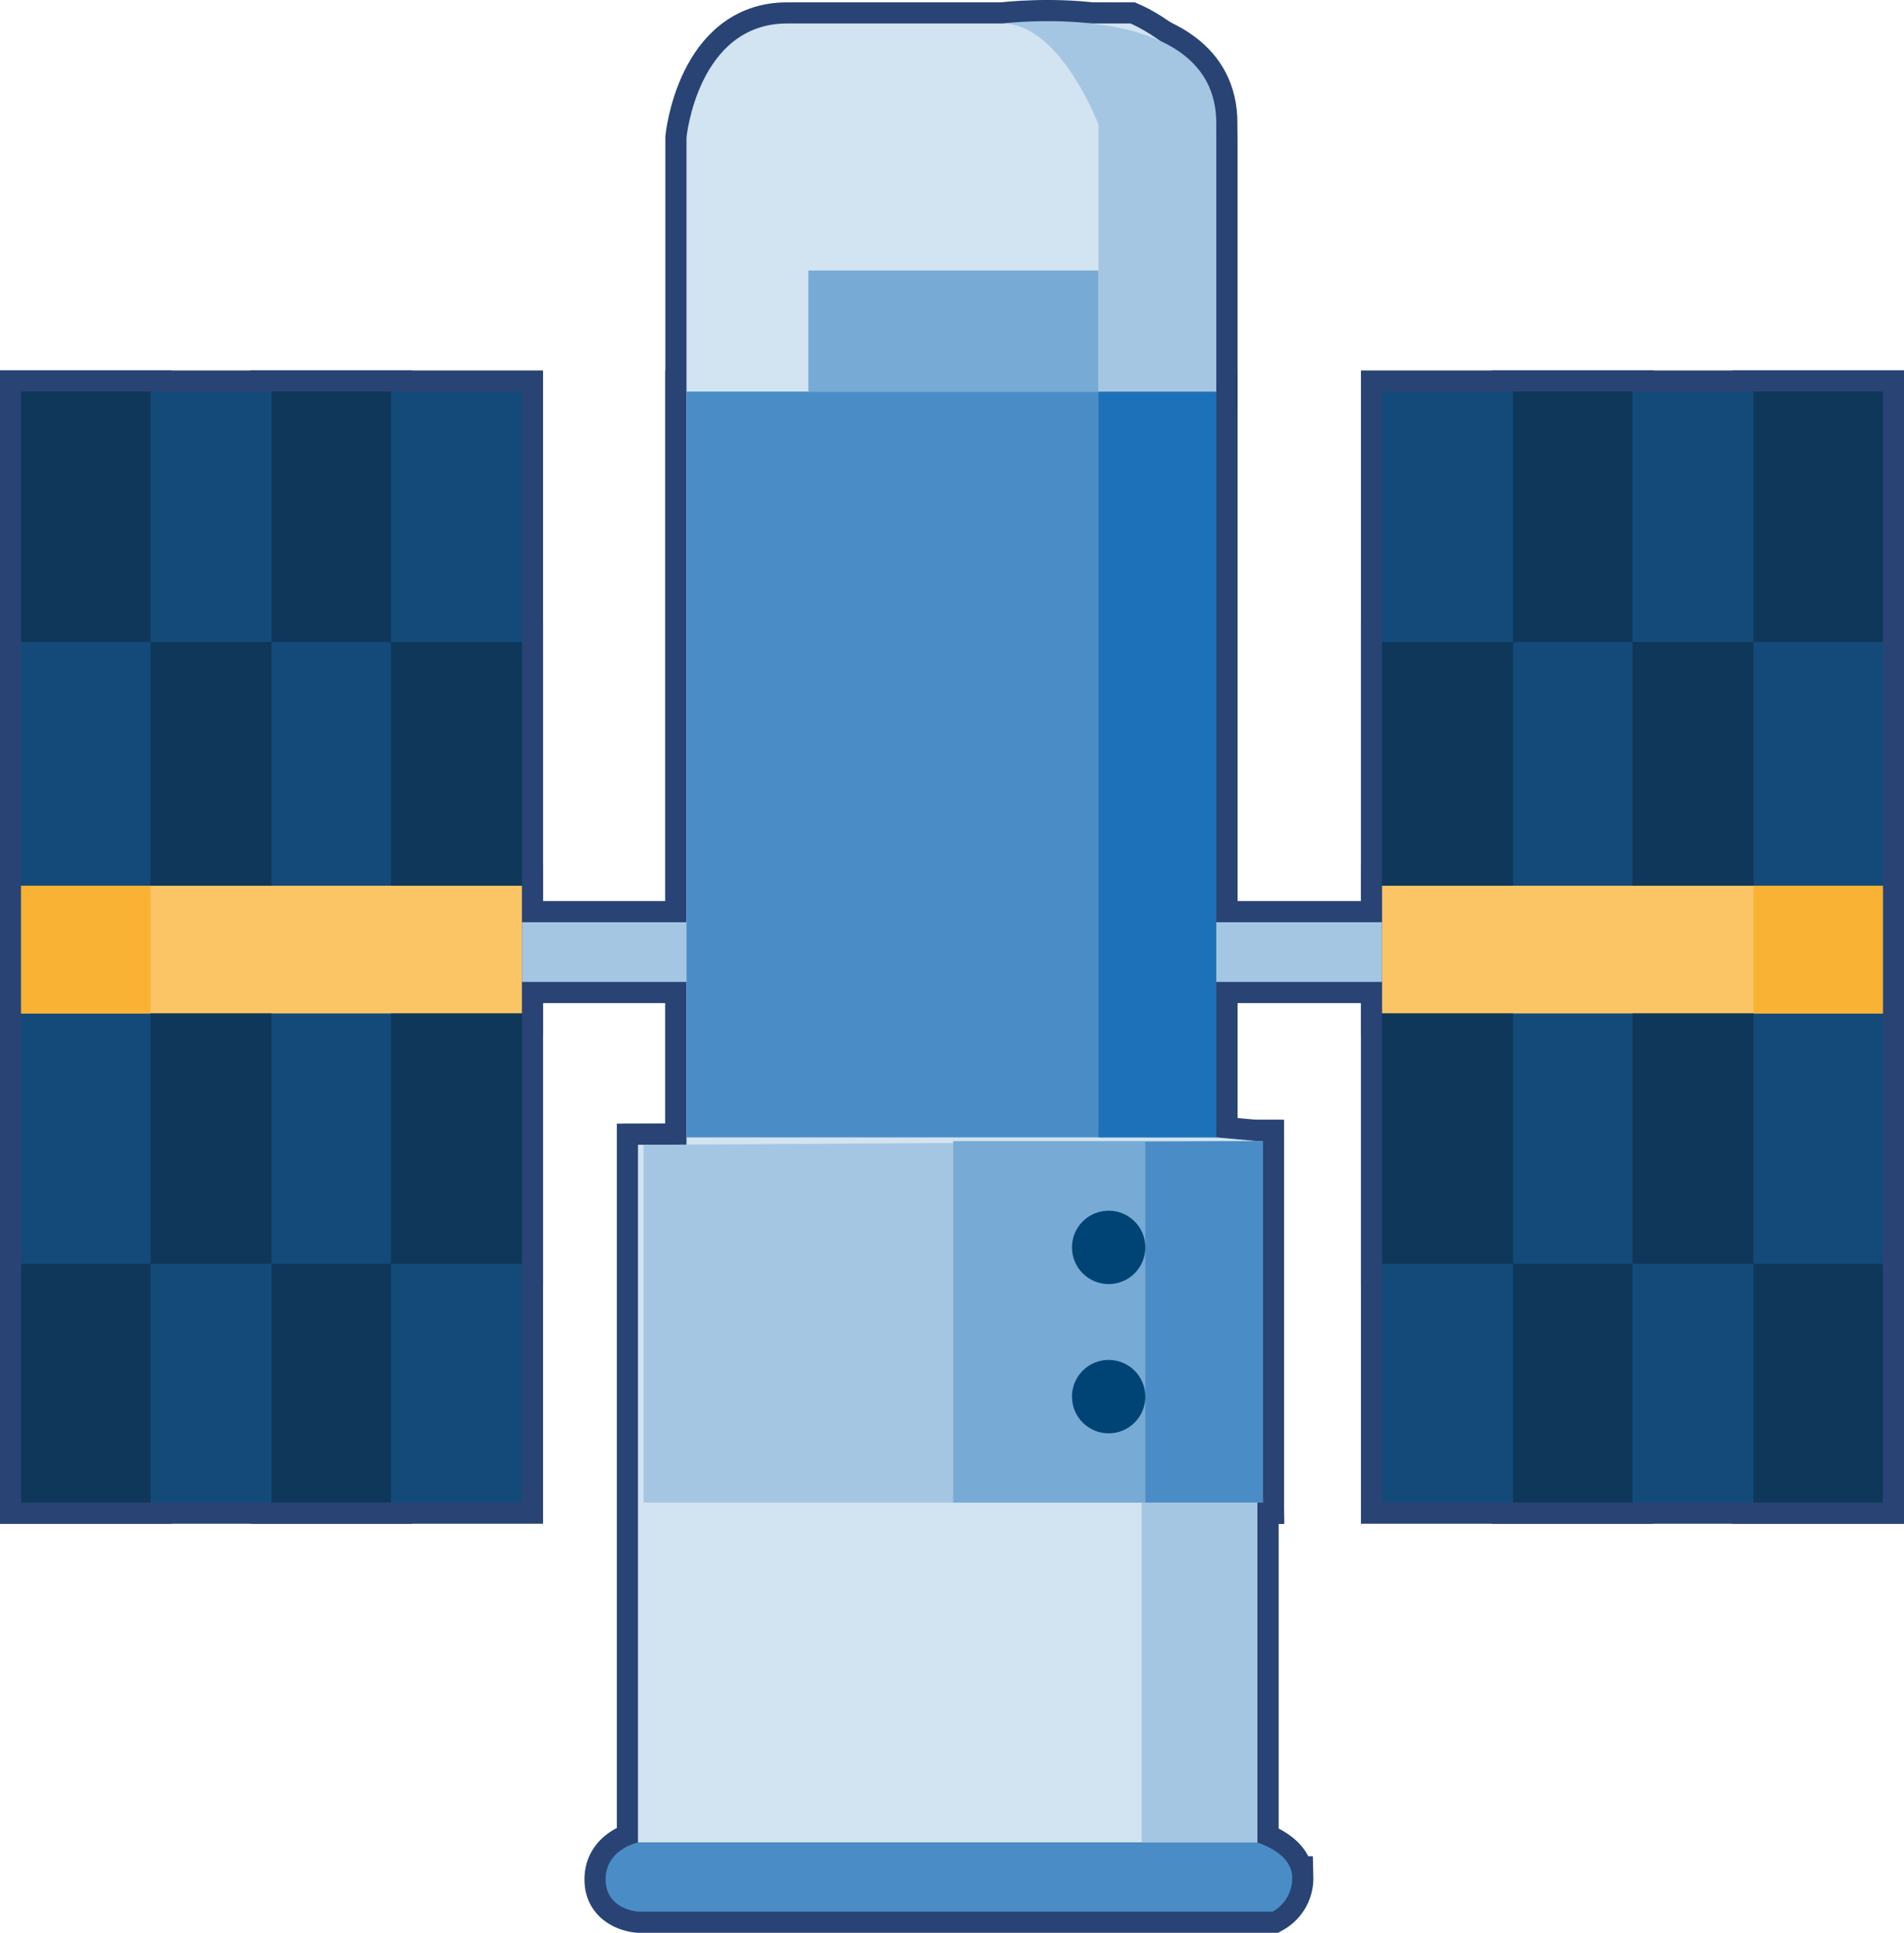 <svg xmlns="http://www.w3.org/2000/svg" viewBox="0 0 855.16 868.06"><defs><style>.cls-1{fill:none;stroke:#294375;stroke-width:19px;}.cls-2{fill:#d2e3f1;}.cls-3{fill:#4a8dc6;}.cls-4{fill:#a5c6e3;}.cls-5{fill:#134a79;}.cls-6{fill:#0e3759;}.cls-7{fill:#fbc566;}.cls-8{fill:#f9b233;}.cls-9{fill:#77aad4;}.cls-10{fill:#1d71b8;}.cls-11{fill:#004475;}</style></defs><g id="Layer_3" data-name="Layer 3"><path class="cls-1" d="M472.53,886.38V573h21.79V120.59s5-51.2,45.24-51.2H693.72s38.54,16,38.54,52.88v447.4l18.43,1.68v315Z" transform="translate(-185.99 -58.85)"/><path class="cls-1" d="M472.53,917.41S458,916.48,458,902.92s14.49-16.54,14.49-16.54H750.69s15.67,4.53,15.67,15.67a17.13,17.13,0,0,1-8.78,15.36Z" transform="translate(-185.99 -58.85)"/><rect class="cls-1" x="546.27" y="414.2" width="78.2" height="26.81"/><rect class="cls-1" x="620.75" y="175.88" width="224.91" height="498.98"/><rect class="cls-1" x="679.58" y="175.88" width="53.62" height="112.46"/><rect class="cls-1" x="787.57" y="175.88" width="58.09" height="112.46"/><rect class="cls-1" x="733.21" y="288.34" width="54.37" height="109.48"/><rect class="cls-1" x="620.75" y="288.34" width="58.83" height="109.48"/><rect class="cls-1" x="620.75" y="397.81" width="224.91" height="57.35"/><rect class="cls-1" x="787.57" y="397.81" width="58.09" height="57.35"/><rect class="cls-1" x="733.21" y="455.16" width="54.37" height="112.46"/><rect class="cls-1" x="787.57" y="567.62" width="58.09" height="107.24"/><rect class="cls-1" x="679.58" y="567.62" width="53.62" height="107.24"/><rect class="cls-1" x="620.75" y="455.16" width="58.83" height="112.46"/><rect class="cls-1" x="230.69" y="414.2" width="78.2" height="26.81"/><rect class="cls-1" x="9.5" y="175.88" width="224.91" height="498.98"/><rect class="cls-1" x="121.96" y="175.88" width="53.62" height="112.46"/><rect class="cls-1" x="9.5" y="175.88" width="58.09" height="112.46"/><rect class="cls-1" x="67.59" y="288.34" width="54.37" height="109.48"/><rect class="cls-1" x="175.58" y="288.34" width="58.83" height="109.48"/><rect class="cls-1" x="9.5" y="397.81" width="224.91" height="57.35"/><rect class="cls-1" x="9.5" y="397.81" width="58.09" height="57.35"/><rect class="cls-1" x="67.59" y="455.16" width="54.37" height="112.46"/><rect class="cls-1" x="9.5" y="567.62" width="58.09" height="107.24"/><rect class="cls-1" x="121.96" y="567.62" width="53.62" height="107.24"/><rect class="cls-1" x="175.58" y="455.16" width="58.83" height="112.46"/><polygon class="cls-1" points="289.03 514.18 289.03 674.86 567.19 674.86 567.19 512.5 289.03 514.18"/><polygon class="cls-1" points="428.11 512.5 428.11 674.86 567.19 674.86 564.71 512.5 428.11 512.5"/><polygon class="cls-1" points="514.42 512.82 514.42 674.86 567.19 674.86 567.19 512.5 514.42 512.82"/><rect class="cls-1" x="512.76" y="674.86" width="51.95" height="152.67"/><rect class="cls-1" x="308.33" y="175.88" width="237.95" height="334.95"/><rect class="cls-1" x="493.4" y="175.88" width="52.88" height="334.95"/><rect class="cls-1" x="363.07" y="121.51" width="130.33" height="54.37"/><path class="cls-1" d="M636.19,69.39s96.07-11.91,96.07,44.69V234.73H679.38V114.82S662.26,69.39,636.19,69.39Z" transform="translate(-185.99 -58.85)"/><circle class="cls-1" cx="497.94" cy="560.23" r="16.48"/><circle class="cls-1" cx="497.94" cy="627.26" r="16.48"/><path class="cls-2" d="M472.53,886.38V573h21.79V120.59s5-51.2,45.24-51.2H693.72s38.54,16,38.54,52.88v447.4l18.43,1.68v315Z" transform="translate(-185.99 -58.85)"/><path class="cls-3" d="M472.53,917.41S458,916.48,458,902.92s14.49-16.54,14.49-16.54H750.69s15.67,4.53,15.67,15.67a17.13,17.13,0,0,1-8.78,15.36Z" transform="translate(-185.99 -58.85)"/><rect class="cls-4" x="546.27" y="414.2" width="78.2" height="26.81"/><rect class="cls-5" x="620.75" y="175.88" width="224.91" height="498.98"/><rect class="cls-6" x="679.58" y="175.88" width="53.62" height="112.46"/><rect class="cls-6" x="787.57" y="175.88" width="58.09" height="112.46"/><rect class="cls-6" x="733.21" y="288.34" width="54.37" height="109.48"/><rect class="cls-6" x="620.75" y="288.34" width="58.83" height="109.48"/><rect class="cls-7" x="620.75" y="397.81" width="224.91" height="57.35"/><rect class="cls-8" x="787.57" y="397.81" width="58.09" height="57.35"/><rect class="cls-6" x="733.21" y="455.16" width="54.37" height="112.46"/><rect class="cls-6" x="787.57" y="567.62" width="58.09" height="107.24"/><rect class="cls-6" x="679.58" y="567.62" width="53.62" height="107.24"/><rect class="cls-6" x="620.75" y="455.16" width="58.83" height="112.46"/><rect class="cls-4" x="230.69" y="414.2" width="78.2" height="26.81"/><rect class="cls-5" x="9.5" y="175.88" width="224.91" height="498.98"/><rect class="cls-6" x="121.96" y="175.88" width="53.62" height="112.46"/><rect class="cls-6" x="9.5" y="175.88" width="58.09" height="112.46"/><rect class="cls-6" x="67.59" y="288.34" width="54.37" height="109.48"/><rect class="cls-6" x="175.58" y="288.34" width="58.83" height="109.48"/><rect class="cls-7" x="9.5" y="397.81" width="224.91" height="57.35"/><rect class="cls-8" x="9.5" y="397.81" width="58.09" height="57.35"/><rect class="cls-6" x="67.59" y="455.16" width="54.37" height="112.46"/><rect class="cls-6" x="9.5" y="567.62" width="58.09" height="107.24"/><rect class="cls-6" x="121.96" y="567.62" width="53.62" height="107.24"/><rect class="cls-6" x="175.58" y="455.16" width="58.83" height="112.46"/><polygon class="cls-4" points="289.03 514.18 289.03 674.86 567.19 674.86 567.19 512.5 289.03 514.18"/><polygon class="cls-9" points="428.11 512.5 428.11 674.86 567.19 674.86 564.71 512.5 428.11 512.5"/><polygon class="cls-3" points="514.42 512.82 514.42 674.86 567.19 674.86 567.19 512.5 514.42 512.82"/><rect class="cls-4" x="512.76" y="674.86" width="51.95" height="152.67"/><rect class="cls-3" x="308.33" y="175.88" width="237.95" height="334.95"/><rect class="cls-10" x="493.4" y="175.88" width="52.88" height="334.95"/><rect class="cls-9" x="363.07" y="121.51" width="130.33" height="54.37"/><path class="cls-4" d="M636.19,69.39s96.07-11.91,96.07,44.69V234.73H679.38V114.82S662.26,69.39,636.19,69.39Z" transform="translate(-185.99 -58.85)"/><circle class="cls-11" cx="497.94" cy="560.23" r="16.48"/><circle class="cls-11" cx="497.94" cy="627.26" r="16.48"/></g></svg>